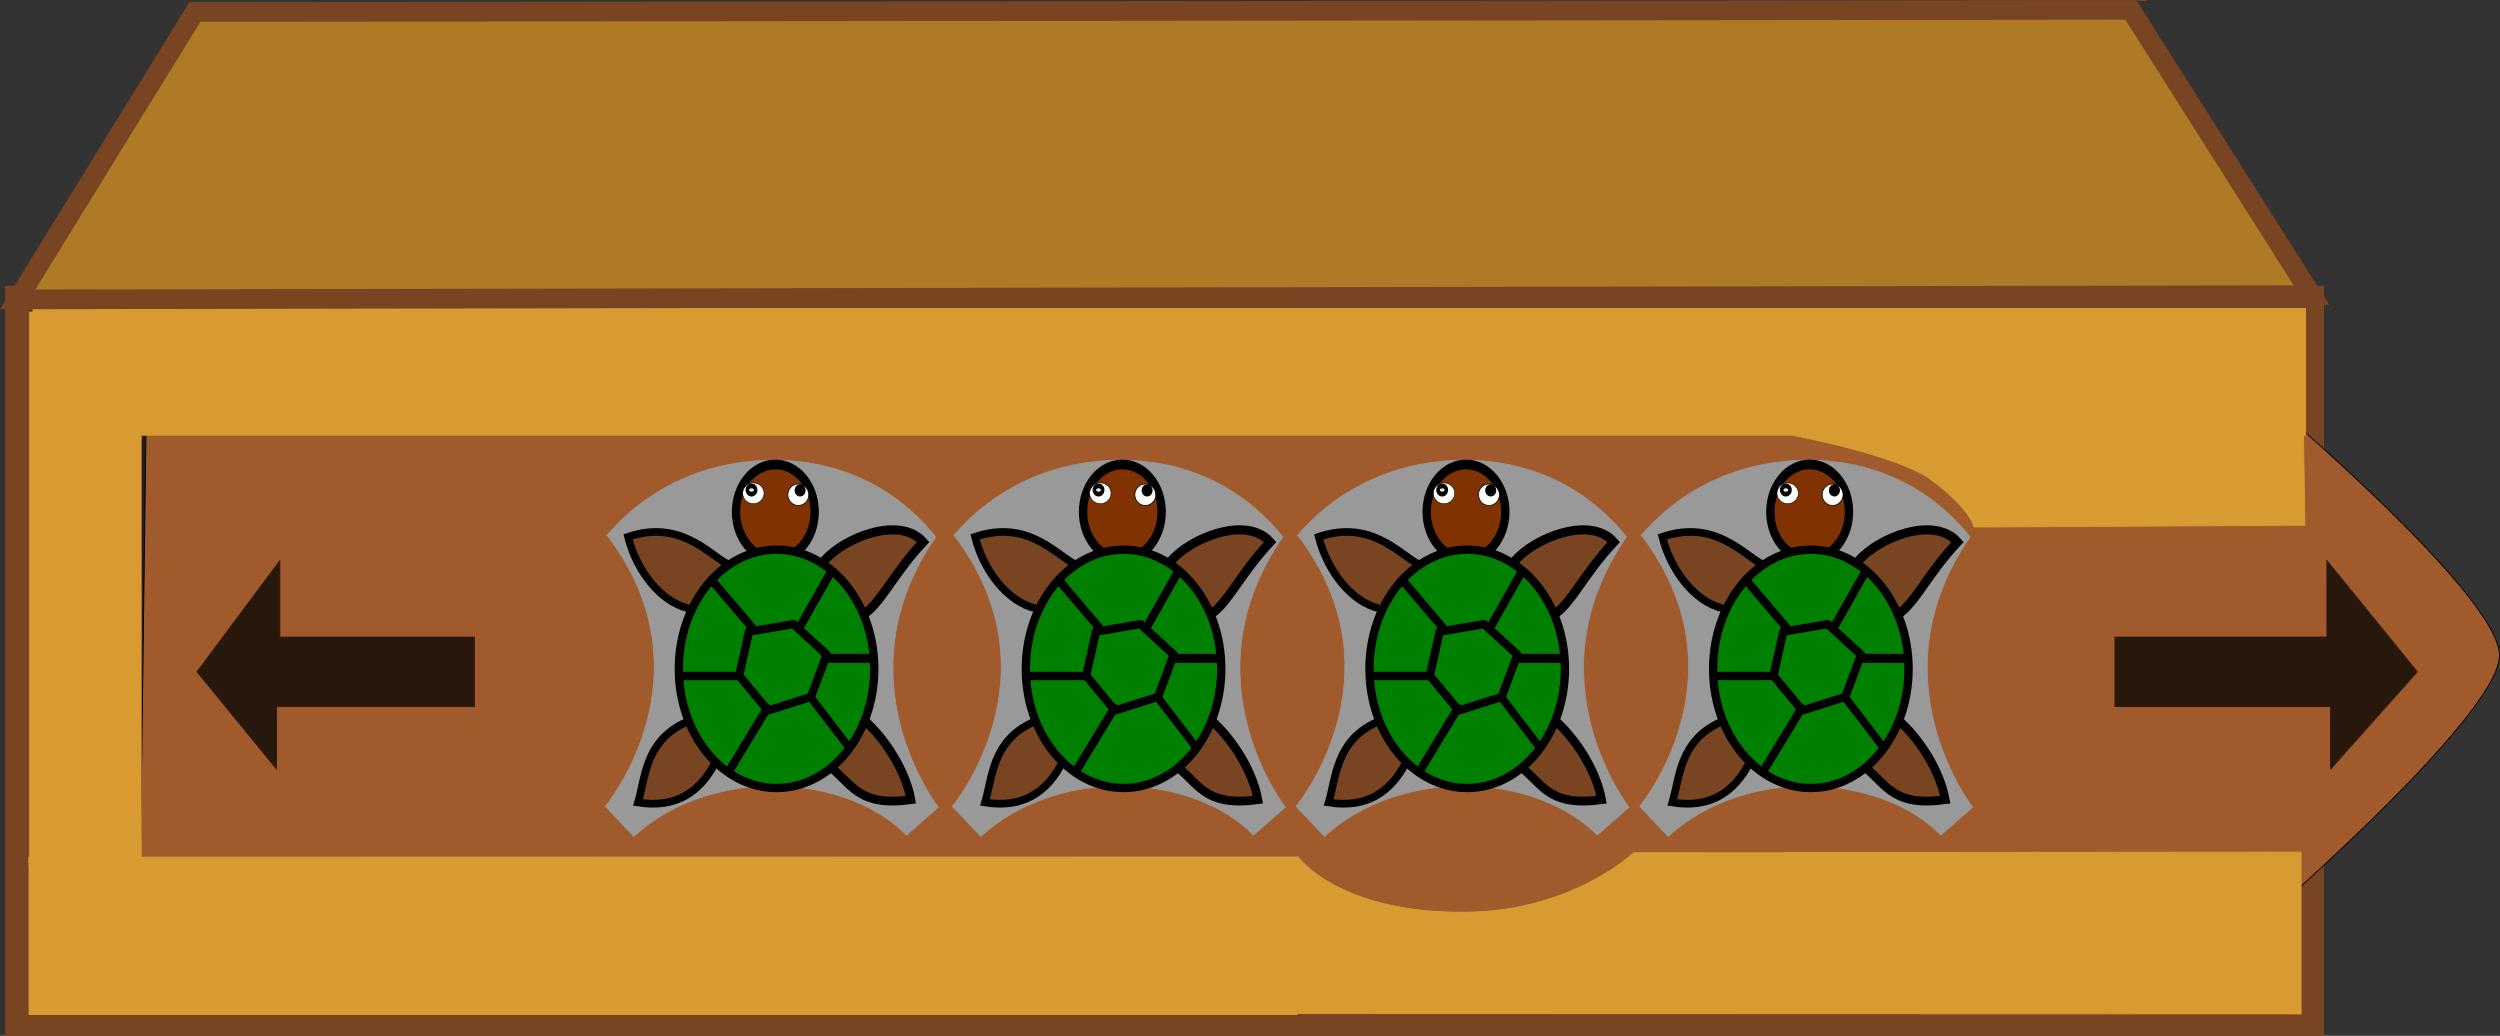 <?xml version="1.0" encoding="UTF-8" standalone="no"?>
<!-- Created with Inkscape (http://www.inkscape.org/) -->

<svg
   xmlns:osb="http://www.openswatchbook.org/uri/2009/osb"
   xmlns:dc="http://purl.org/dc/elements/1.1/"
   xmlns:cc="http://creativecommons.org/ns#"
   xmlns:rdf="http://www.w3.org/1999/02/22-rdf-syntax-ns#"
   xmlns:svg="http://www.w3.org/2000/svg"
   xmlns="http://www.w3.org/2000/svg"
   xmlns:xlink="http://www.w3.org/1999/xlink"
   xmlns:sodipodi="http://sodipodi.sourceforge.net/DTD/sodipodi-0.dtd"
   xmlns:inkscape="http://www.inkscape.org/namespaces/inkscape"
   width="2997.156"
   height="1241.812"
   id="svg2"
   version="1.1"
   inkscape:version="0.48.2 r9819"
   sodipodi:docname="2014-FR-07_box_closed.svg"
   inkscape:export-filename="/Users/tort/Documents/RECHERCHE/BEBRAS/svn_IOIFrance_beaverTask/beaver_tasks/2014/2014-FR-07-lock/2014-FR-07_box_closed.png"
   inkscape:export-xdpi="90"
   inkscape:export-ydpi="90">
  <rect width="100%" height="100%" fill="#333333" stroke="none"/>
  <defs
     id="defs4">
    <linearGradient
       id="linearGradient6546"
       osb:paint="solid">
      <stop
         style="stop-color:#2b1100;stop-opacity:1;"
         offset="0"
         id="stop6548" />
    </linearGradient>
    <inkscape:perspective
       sodipodi:type="inkscape:persp3d"
       inkscape:vp_x="421.38919 : -846.80507 : 1"
       inkscape:vp_y="0 : 730.6788 : 0"
       inkscape:vp_z="1952.7084 : -846.80507 : 1"
       inkscape:persp3d-origin="1187.0488 : -901.89743 : 1"
       id="perspective4657" />
    <linearGradient
       id="linearGradient5487"
       osb:paint="solid">
      <stop
         style="stop-color:#000000;stop-opacity:1;"
         offset="0"
         id="stop5489" />
    </linearGradient>
    <linearGradient
       id="linearGradient5479"
       osb:paint="solid">
      <stop
         style="stop-color:#ffffff;stop-opacity:1;"
         offset="0"
         id="stop5481" />
    </linearGradient>
    <linearGradient
       id="linearGradient5443"
       osb:paint="solid">
      <stop
         style="stop-color:#ffffff;stop-opacity:1;"
         offset="0"
         id="stop5445" />
    </linearGradient>
    <linearGradient
       id="linearGradient5435"
       osb:paint="solid">
      <stop
         style="stop-color:#ffffff;stop-opacity:1;"
         offset="0"
         id="stop5437" />
    </linearGradient>
    <linearGradient
       id="linearGradient5348"
       osb:paint="solid">
      <stop
         style="stop-color:#ffffff;stop-opacity:1;"
         offset="0"
         id="stop5350" />
    </linearGradient>
    <linearGradient
       id="linearGradient5340"
       osb:paint="solid">
      <stop
         style="stop-color:#008000;stop-opacity:1;"
         offset="0"
         id="stop5342" />
    </linearGradient>
    <linearGradient
       id="linearGradient5334"
       osb:paint="solid">
      <stop
         style="stop-color:#00922a;stop-opacity:1;"
         offset="0"
         id="stop5336" />
    </linearGradient>
    <linearGradient
       gradientUnits="userSpaceOnUse"
       y2="339.148"
       x2="369.786"
       y1="339.148"
       x1="356.643"
       id="linearGradient5491-0"
       xlink:href="#linearGradient5487-4"
       inkscape:collect="always" />
    <linearGradient
       gradientUnits="userSpaceOnUse"
       y2="347.362"
       x2="371.929"
       y1="347.362"
       x1="343.071"
       id="linearGradient5483-2"
       xlink:href="#linearGradient5479-6"
       inkscape:collect="always" />
    <linearGradient
       gradientUnits="userSpaceOnUse"
       y2="356.291"
       x2="332.143"
       y1="356.291"
       x1="294.286"
       id="linearGradient5352-5"
       xlink:href="#linearGradient5348-2"
       inkscape:collect="always" />
    <linearGradient
       gradientUnits="userSpaceOnUse"
       y2="515.219"
       x2="410.714"
       y1="515.219"
       x1="166.429"
       id="linearGradient5344-0"
       xlink:href="#linearGradient5340-6"
       inkscape:collect="always" />
    <linearGradient
       osb:paint="solid"
       id="linearGradient5334-5">
      <stop
         id="stop5336-5"
         offset="0"
         style="stop-color:#00922a;stop-opacity:1;" />
    </linearGradient>
    <linearGradient
       osb:paint="solid"
       id="linearGradient5340-6">
      <stop
         id="stop5342-7"
         offset="0"
         style="stop-color:#008000;stop-opacity:1;" />
    </linearGradient>
    <linearGradient
       osb:paint="solid"
       id="linearGradient5348-2">
      <stop
         id="stop5350-4"
         offset="0"
         style="stop-color:#ffffff;stop-opacity:1;" />
    </linearGradient>
    <linearGradient
       osb:paint="solid"
       id="linearGradient5435-5">
      <stop
         id="stop5437-1"
         offset="0"
         style="stop-color:#ffffff;stop-opacity:1;" />
    </linearGradient>
    <linearGradient
       osb:paint="solid"
       id="linearGradient5443-3">
      <stop
         id="stop5445-8"
         offset="0"
         style="stop-color:#ffffff;stop-opacity:1;" />
    </linearGradient>
    <linearGradient
       osb:paint="solid"
       id="linearGradient5479-6">
      <stop
         id="stop5481-5"
         offset="0"
         style="stop-color:#ffffff;stop-opacity:1;" />
    </linearGradient>
    <linearGradient
       osb:paint="solid"
       id="linearGradient5487-4">
      <stop
         id="stop5489-0"
         offset="0"
         style="stop-color:#000000;stop-opacity:1;" />
    </linearGradient>
    <linearGradient
       inkscape:collect="always"
       xlink:href="#linearGradient5340-6"
       id="linearGradient4553"
       gradientUnits="userSpaceOnUse"
       x1="166.429"
       y1="515.219"
       x2="410.714"
       y2="515.219" />
    <linearGradient
       inkscape:collect="always"
       xlink:href="#linearGradient5348-2"
       id="linearGradient4555"
       gradientUnits="userSpaceOnUse"
       x1="294.286"
       y1="356.291"
       x2="332.143"
       y2="356.291" />
    <linearGradient
       inkscape:collect="always"
       xlink:href="#linearGradient5479-6"
       id="linearGradient4557"
       gradientUnits="userSpaceOnUse"
       x1="343.071"
       y1="347.362"
       x2="371.929"
       y2="347.362" />
    <linearGradient
       inkscape:collect="always"
       xlink:href="#linearGradient5487-4"
       id="linearGradient4559"
       gradientUnits="userSpaceOnUse"
       x1="356.643"
       y1="339.148"
       x2="369.786"
       y2="339.148" />
    <linearGradient
       inkscape:collect="always"
       xlink:href="#linearGradient5340-6"
       id="linearGradient4601"
       gradientUnits="userSpaceOnUse"
       x1="166.429"
       y1="515.219"
       x2="410.714"
       y2="515.219" />
    <linearGradient
       inkscape:collect="always"
       xlink:href="#linearGradient5348-2"
       id="linearGradient4603"
       gradientUnits="userSpaceOnUse"
       x1="294.286"
       y1="356.291"
       x2="332.143"
       y2="356.291" />
    <linearGradient
       inkscape:collect="always"
       xlink:href="#linearGradient5479-6"
       id="linearGradient4605"
       gradientUnits="userSpaceOnUse"
       x1="343.071"
       y1="347.362"
       x2="371.929"
       y2="347.362" />
    <linearGradient
       inkscape:collect="always"
       xlink:href="#linearGradient5487-4"
       id="linearGradient4607"
       gradientUnits="userSpaceOnUse"
       x1="356.643"
       y1="339.148"
       x2="369.786"
       y2="339.148" />
    <linearGradient
       inkscape:collect="always"
       xlink:href="#linearGradient5340-6"
       id="linearGradient4649"
       gradientUnits="userSpaceOnUse"
       x1="166.429"
       y1="515.219"
       x2="410.714"
       y2="515.219" />
    <linearGradient
       inkscape:collect="always"
       xlink:href="#linearGradient5348-2"
       id="linearGradient4651"
       gradientUnits="userSpaceOnUse"
       x1="294.286"
       y1="356.291"
       x2="332.143"
       y2="356.291" />
    <linearGradient
       inkscape:collect="always"
       xlink:href="#linearGradient5479-6"
       id="linearGradient4653"
       gradientUnits="userSpaceOnUse"
       x1="343.071"
       y1="347.362"
       x2="371.929"
       y2="347.362" />
    <linearGradient
       inkscape:collect="always"
       xlink:href="#linearGradient5487-4"
       id="linearGradient4655"
       gradientUnits="userSpaceOnUse"
       x1="356.643"
       y1="339.148"
       x2="369.786"
       y2="339.148" />
  </defs>
  <sodipodi:namedview
     id="base"
     pagecolor="#ffffff"
     bordercolor="#666666"
     borderopacity="1.0"
     inkscape:pageopacity="0.0"
     inkscape:pageshadow="2"
     inkscape:zoom="0.24"
     inkscape:cx="1492.0704"
     inkscape:cy="842.10102"
     inkscape:document-units="px"
     inkscape:current-layer="layer1"
     showgrid="false"
     inkscape:window-width="1214"
     inkscape:window-height="724"
     inkscape:window-x="373"
     inkscape:window-y="0"
     inkscape:window-maximized="0"
     fit-margin-top="0"
     fit-margin-left="0"
     fit-margin-right="0"
     fit-margin-bottom="0" />
  <g
     inkscape:label="Layer 1"
     inkscape:groupmode="layer"
     id="layer1"
     transform="translate(986.906,278.844)">
    <rect
       style="fill:#241c1c;fill-rule:evenodd;stroke:#000000;stroke-width:1px;stroke-linecap:butt;stroke-linejoin:miter;stroke-opacity:1"
       id="rect4823"
       width="2654.545"
       height="722.727"
       x="90.909"
       y="154.654"
       transform="translate(-982.432,-14.695)"
       inkscape:export-filename="/Users/tort/Documents/RECHERCHE/BEBRAS/svn_IOIFrance_beaverTask/beaver_tasks/2014/2014-FR-07-lock/path3288.png"
       inkscape:export-xdpi="90"
       inkscape:export-ydpi="90" />
    <rect
       style="fill:none;stroke:#784421;stroke-width:29.103;stroke-linecap:butt;stroke-linejoin:miter;stroke-miterlimit:4;stroke-opacity:1;stroke-dasharray:none"
       id="rect5100"
       width="2750.938"
       height="870.065"
       x="-966.235"
       y="78.344"
       inkscape:export-filename="/Users/tort/Documents/RECHERCHE/BEBRAS/svn_IOIFrance_beaverTask/beaver_tasks/2014/2014-FR-07-lock/path3288.png"
       inkscape:export-xdpi="90"
       inkscape:export-ydpi="90" />
    <path
       style="fill:#a05a2c;stroke:#000000;stroke-width:1.11px;stroke-linecap:butt;stroke-linejoin:miter;stroke-opacity:1"
       d="m -811.452,203.745 -8.329,641.243 c 849.027,-2.726 1677.044,-5.835 2526.007,-3.357 0,0 303.413,-259.681 303.413,-334.846 0,-75.165 -299.959,-325.422 -299.959,-325.422 z"
       id="path4681"
       inkscape:connector-curvature="0"
       sodipodi:nodetypes="cccscc"
       inkscape:export-xdpi="90"
       inkscape:export-ydpi="90"
       inkscape:export-filename="/Users/tort/Documents/RECHERCHE/BEBRAS/svn_IOIFrance_beaverTask/beaver_tasks/2014/2014-FR-07-lock/path3288.png" />
    <g
       transform="translate(-393.074,-26.495)"
       id="layer1-9"
       inkscape:label="Layer 1"
       inkscape:transform-center-y="-42.870939"
       inkscape:export-filename="/Users/tort/Documents/RECHERCHE/BEBRAS/svn_IOIFrance_beaverTask/beaver_tasks/2014/2014-FR-07-lock/path3288.png"
       inkscape:export-xdpi="90"
       inkscape:export-ydpi="90">
      <path
         sodipodi:nodetypes="ccccccsc"
         inkscape:connector-curvature="0"
         id="path3499-7"
         d="m 134,389.362 c 128.38,168.346 -2,325 -2,325 l 34,36 c 94.04,-85.852 255.691,-74.901 327,-1.5 l 38,-33.5 c 0,0 -120.335,-154.398 -3,-324 -51.475,-64.104 -121.443,-91.643 -193,-92 -73.059,-0.365 -147.462,27.33 -201,90 z"
         style="fill:#999999;stroke:#999999;stroke-width:1px;stroke-linecap:butt;stroke-linejoin:miter;stroke-opacity:1" />
      <path
         inkscape:connector-curvature="0"
         id="path3866-5"
         d="m 317.053,654.781 20.675,33.206 20.675,-35.051"
         style="fill:#803300;stroke:#000000;stroke-width:7.642;stroke-linecap:butt;stroke-linejoin:miter;stroke-miterlimit:4;stroke-opacity:1;stroke-dasharray:none" />
      <path
         sodipodi:nodetypes="ccc"
         inkscape:connector-curvature="0"
         id="path3864-3"
         d="m 440.714,609.764 c 28.45,24.819 51.596,63.681 57.455,96.645 -58.941,8.089 -68.506,-14.737 -92.91,-36.257"
         style="fill:#784421;stroke:#000000;stroke-width:10.519;stroke-linecap:butt;stroke-linejoin:miter;stroke-miterlimit:4;stroke-opacity:1;stroke-dasharray:none" />
      <path
         sodipodi:nodetypes="ccc"
         inkscape:connector-curvature="0"
         id="path3862-9"
         d="m 228.275,613.645 c -48.861,22.446 -48.339,66.845 -57.208,96.083 43.747,7.046 73.942,-10.876 93.071,-48.825"
         style="fill:#784421;stroke:#000000;stroke-width:9.211;stroke-linecap:butt;stroke-linejoin:miter;stroke-miterlimit:4;stroke-opacity:1;stroke-dasharray:none" />
      <path
         sodipodi:nodetypes="ccc"
         inkscape:connector-curvature="0"
         id="path3858-9"
         d="m 231.182,476.949 c -32.695,-7.98 -61.576,-44.007 -72.06,-85.719 61.901,-20.9 95.981,20.153 118.422,32.12"
         style="fill:#784421;stroke:#000000;stroke-width:9.196;stroke-linecap:butt;stroke-linejoin:miter;stroke-miterlimit:4;stroke-opacity:1;stroke-dasharray:none" />
      <path
         sodipodi:nodetypes="ccc"
         inkscape:connector-curvature="0"
         id="path3860-4"
         d="m 394.343,419.955 c 23.844,-27.881 90.596,-54.43 118.562,-22.513 -36.545,39.151 -50.572,73.364 -71.65,86.936"
         style="fill:#784421;stroke:#000000;stroke-width:10.886;stroke-linecap:butt;stroke-linejoin:miter;stroke-miterlimit:4;stroke-opacity:1;stroke-dasharray:none" />
      <path
         transform="matrix(1,0,0,1.169,497.143,16.145)"
         d="m -114.286,295.219 c 0,26.825 -21.107,48.571 -47.143,48.571 -26.036,0 -47.143,-21.746 -47.143,-48.571 0,-26.825 21.107,-48.571 47.143,-48.571 26.036,0 47.143,21.746 47.143,48.571 z"
         sodipodi:ry="48.57143"
         sodipodi:rx="47.142857"
         sodipodi:cy="295.21933"
         sodipodi:cx="-161.42857"
         id="path3848-9"
         style="fill:#803300;fill-opacity:1;fill-rule:evenodd;stroke:#000000;stroke-width:10;stroke-linecap:butt;stroke-linejoin:round;stroke-miterlimit:4;stroke-opacity:1;stroke-dasharray:none;stroke-dashoffset:0"
         sodipodi:type="arc" />
      <path
         transform="translate(48.571,34.286)"
         d="m 405.714,515.219 c 0,78.898 -52.447,142.857 -117.143,142.857 -64.696,0 -117.143,-63.959 -117.143,-142.857 0,-78.898 52.447,-142.857 117.143,-142.857 64.696,0 117.143,63.959 117.143,142.857 z"
         sodipodi:ry="142.85715"
         sodipodi:rx="117.14286"
         sodipodi:cy="515.2193"
         sodipodi:cx="288.57144"
         id="path3070-1"
         style="fill:url(#linearGradient5344-0);fill-opacity:1;fill-rule:nonzero;stroke:#000000;stroke-width:10;stroke-linecap:butt;stroke-linejoin:round;stroke-miterlimit:4;stroke-opacity:1;stroke-dasharray:none;stroke-dashoffset:0"
         sodipodi:type="arc" />
      <path
         transform="matrix(1,0.021,-0.021,1,536.699,291.496)"
         inkscape:transform-center-y="2.0790988"
         inkscape:transform-center-x="-2.1072049"
         d="m -134.286,243.791 -17.823,51.076 -51.234,17.365 -35.322,-40.973 10.578,-53.052 53.145,-10.103 z"
         inkscape:randomized="0"
         inkscape:rounded="0"
         inkscape:flatsided="false"
         sodipodi:arg2="0.78987384"
         sodipodi:arg1="-0.25732371"
         sodipodi:r2="51.798611"
         sodipodi:r1="56.133949"
         sodipodi:cy="258.07648"
         sodipodi:cx="-188.57143"
         sodipodi:sides="3"
         id="path3844-5"
         style="fill:#008000;fill-opacity:0.103;fill-rule:nonzero;stroke:#000000;stroke-width:10;stroke-linecap:butt;stroke-linejoin:round;stroke-miterlimit:4;stroke-opacity:1;stroke-dasharray:none;stroke-dashoffset:0"
         sodipodi:type="star" />
      <path
         inkscape:connector-curvature="0"
         id="path3868-9"
         d="m 328.571,592.362 -48.571,80"
         style="fill:none;stroke:#000000;stroke-width:10;stroke-linecap:butt;stroke-linejoin:miter;stroke-miterlimit:4;stroke-opacity:1;stroke-dasharray:none" />
      <path
         inkscape:connector-curvature="0"
         id="path3870-8"
         d="m 291.429,558.076 -68.571,0"
         style="fill:none;stroke:#000000;stroke-width:10;stroke-linecap:butt;stroke-linejoin:miter;stroke-miterlimit:4;stroke-opacity:1;stroke-dasharray:none" />
      <path
         inkscape:connector-curvature="0"
         id="path3872-3"
         d="M 308.571,500.934 260,443.791"
         style="fill:none;stroke:#000000;stroke-width:10;stroke-linecap:butt;stroke-linejoin:miter;stroke-miterlimit:4;stroke-opacity:1;stroke-dasharray:none" />
      <path
         inkscape:connector-curvature="0"
         id="path3874-0"
         d="m 365.714,498.076 37.143,-65.714"
         style="fill:none;stroke:#000000;stroke-width:10;stroke-linecap:butt;stroke-linejoin:miter;stroke-miterlimit:4;stroke-opacity:1;stroke-dasharray:none" />
      <path
         inkscape:connector-curvature="0"
         id="path3876-9"
         d="m 398.857,536.934 53.516,0"
         style="fill:none;stroke:#000000;stroke-width:10.82;stroke-linecap:butt;stroke-linejoin:miter;stroke-miterlimit:4;stroke-opacity:1;stroke-dasharray:none" />
      <path
         inkscape:connector-curvature="0"
         id="path3878-0"
         d="m 379.976,586.053 46.334,60.619"
         style="fill:none;stroke:#000000;stroke-width:9.381;stroke-linecap:butt;stroke-linejoin:miter;stroke-miterlimit:4;stroke-opacity:1;stroke-dasharray:none" />
      <path
         transform="matrix(0.922,0,0,-0.896,20.562,658.292)"
         d="m 327.143,356.291 c 0,7.693 -6.236,13.929 -13.929,13.929 -7.693,0 -13.929,-6.236 -13.929,-13.929 0,-7.693 6.236,-13.929 13.929,-13.929 7.693,0 13.929,6.236 13.929,13.929 z"
         sodipodi:ry="13.928572"
         sodipodi:rx="13.928572"
         sodipodi:cy="356.29074"
         sodipodi:cx="313.21429"
         id="path5346-7"
         style="fill:url(#linearGradient5352-5);fill-opacity:1;fill-rule:evenodd;stroke:#000000;stroke-width:0.716;stroke-linecap:butt;stroke-linejoin:round;stroke-miterlimit:4;stroke-opacity:1;stroke-dasharray:none;stroke-dashoffset:0"
         sodipodi:type="arc" />
      <path
         transform="matrix(1,0,0,-1,-2.857,671.724)"
         d="m 312.143,336.648 c 0,1.578 -0.959,2.857 -2.143,2.857 -1.183,0 -2.143,-1.279 -2.143,-2.857 0,-1.578 0.959,-2.857 2.143,-2.857 1.183,0 2.143,1.279 2.143,2.857 z"
         sodipodi:ry="2.8571429"
         sodipodi:rx="2.1428571"
         sodipodi:cy="336.64789"
         sodipodi:cx="310"
         id="path5354-6"
         style="fill:#000000;fill-opacity:0.103;fill-rule:evenodd;stroke:#000000;stroke-width:10;stroke-linecap:butt;stroke-linejoin:round;stroke-miterlimit:4;stroke-opacity:1;stroke-dasharray:none;stroke-dashoffset:0"
         sodipodi:type="arc" />
      <path
         transform="matrix(0.901,0,0,0.903,41.126,27.118)"
         d="m 371.429,347.362 c 0,7.89 -6.236,14.286 -13.929,14.286 -7.693,0 -13.929,-6.396 -13.929,-14.286 0,-7.89 6.236,-14.286 13.929,-14.286 7.693,0 13.929,6.396 13.929,14.286 z"
         sodipodi:ry="14.285714"
         sodipodi:rx="13.928572"
         sodipodi:cy="347.36218"
         sodipodi:cx="357.5"
         id="path5477-8"
         style="fill:url(#linearGradient5483-2);fill-opacity:1;fill-rule:evenodd;stroke:#000000;stroke-width:1;stroke-linecap:butt;stroke-linejoin:round;stroke-miterlimit:4;stroke-opacity:1;stroke-dasharray:none;stroke-dashoffset:0"
         sodipodi:type="arc" />
      <path
         transform="translate(2.143,-3.571)"
         d="m 369.286,339.148 c 0,3.748 -2.718,6.786 -6.071,6.786 -3.353,0 -6.071,-3.038 -6.071,-6.786 0,-3.748 2.718,-6.786 6.071,-6.786 3.353,0 6.071,3.038 6.071,6.786 z"
         sodipodi:ry="6.7857141"
         sodipodi:rx="6.0714288"
         sodipodi:cy="339.14789"
         sodipodi:cx="363.21429"
         id="path5485-3"
         style="fill:url(#linearGradient5491-0);fill-opacity:1;fill-rule:evenodd;stroke:#000000;stroke-width:1;stroke-linecap:butt;stroke-linejoin:round;stroke-miterlimit:4;stroke-opacity:1;stroke-dasharray:none;stroke-dashoffset:0"
         sodipodi:type="arc" />
    </g>
    <g
       inkscape:label="Layer 1"
       id="g4513"
       transform="translate(22.926,-26.495)"
       inkscape:export-filename="/Users/tort/Documents/RECHERCHE/BEBRAS/svn_IOIFrance_beaverTask/beaver_tasks/2014/2014-FR-07-lock/path3288.png"
       inkscape:export-xdpi="90"
       inkscape:export-ydpi="90">
      <path
         style="fill:#999999;stroke:#999999;stroke-width:1px;stroke-linecap:butt;stroke-linejoin:miter;stroke-opacity:1"
         d="m 134,389.362 c 128.38,168.346 -2,325 -2,325 l 34,36 c 94.04,-85.852 255.691,-74.901 327,-1.5 l 38,-33.5 c 0,0 -120.335,-154.398 -3,-324 -51.475,-64.104 -121.443,-91.643 -193,-92 -73.059,-0.365 -147.462,27.33 -201,90 z"
         id="path4515"
         inkscape:connector-curvature="0"
         sodipodi:nodetypes="ccccccsc" />
      <path
         style="fill:#803300;stroke:#000000;stroke-width:7.642;stroke-linecap:butt;stroke-linejoin:miter;stroke-miterlimit:4;stroke-opacity:1;stroke-dasharray:none"
         d="m 317.053,654.781 20.675,33.206 20.675,-35.051"
         id="path4517"
         inkscape:connector-curvature="0" />
      <path
         style="fill:#784421;stroke:#000000;stroke-width:10.519;stroke-linecap:butt;stroke-linejoin:miter;stroke-miterlimit:4;stroke-opacity:1;stroke-dasharray:none"
         d="m 440.714,609.764 c 28.45,24.819 51.596,63.681 57.455,96.645 -58.941,8.089 -68.506,-14.737 -92.91,-36.257"
         id="path4519"
         inkscape:connector-curvature="0"
         sodipodi:nodetypes="ccc" />
      <path
         style="fill:#784421;stroke:#000000;stroke-width:9.211;stroke-linecap:butt;stroke-linejoin:miter;stroke-miterlimit:4;stroke-opacity:1;stroke-dasharray:none"
         d="m 228.275,613.645 c -48.861,22.446 -48.339,66.845 -57.208,96.083 43.747,7.046 73.942,-10.876 93.071,-48.825"
         id="path4521"
         inkscape:connector-curvature="0"
         sodipodi:nodetypes="ccc" />
      <path
         style="fill:#784421;stroke:#000000;stroke-width:9.196;stroke-linecap:butt;stroke-linejoin:miter;stroke-miterlimit:4;stroke-opacity:1;stroke-dasharray:none"
         d="m 231.182,476.949 c -32.695,-7.98 -61.576,-44.007 -72.06,-85.719 61.901,-20.9 95.981,20.153 118.422,32.12"
         id="path4523"
         inkscape:connector-curvature="0"
         sodipodi:nodetypes="ccc" />
      <path
         style="fill:#784421;stroke:#000000;stroke-width:10.886;stroke-linecap:butt;stroke-linejoin:miter;stroke-miterlimit:4;stroke-opacity:1;stroke-dasharray:none"
         d="m 394.343,419.955 c 23.844,-27.881 90.596,-54.43 118.562,-22.513 -36.545,39.151 -50.572,73.364 -71.65,86.936"
         id="path4525"
         inkscape:connector-curvature="0"
         sodipodi:nodetypes="ccc" />
      <path
         sodipodi:type="arc"
         style="fill:#803300;fill-opacity:1;fill-rule:evenodd;stroke:#000000;stroke-width:10;stroke-linecap:butt;stroke-linejoin:round;stroke-miterlimit:4;stroke-opacity:1;stroke-dasharray:none;stroke-dashoffset:0"
         id="path4527"
         sodipodi:cx="-161.42857"
         sodipodi:cy="295.21933"
         sodipodi:rx="47.142857"
         sodipodi:ry="48.57143"
         d="m -114.286,295.219 c 0,26.825 -21.107,48.571 -47.143,48.571 -26.036,0 -47.143,-21.746 -47.143,-48.571 0,-26.825 21.107,-48.571 47.143,-48.571 26.036,0 47.143,21.746 47.143,48.571 z"
         transform="matrix(1,0,0,1.169,497.143,16.145)" />
      <path
         sodipodi:type="arc"
         style="fill:url(#linearGradient4553);fill-opacity:1;fill-rule:nonzero;stroke:#000000;stroke-width:10;stroke-linecap:butt;stroke-linejoin:round;stroke-miterlimit:4;stroke-opacity:1;stroke-dasharray:none;stroke-dashoffset:0"
         id="path4529"
         sodipodi:cx="288.57144"
         sodipodi:cy="515.2193"
         sodipodi:rx="117.14286"
         sodipodi:ry="142.85715"
         d="m 405.714,515.219 c 0,78.898 -52.447,142.857 -117.143,142.857 -64.696,0 -117.143,-63.959 -117.143,-142.857 0,-78.898 52.447,-142.857 117.143,-142.857 64.696,0 117.143,63.959 117.143,142.857 z"
         transform="translate(48.571,34.286)" />
      <path
         sodipodi:type="star"
         style="fill:#008000;fill-opacity:0.103;fill-rule:nonzero;stroke:#000000;stroke-width:10;stroke-linecap:butt;stroke-linejoin:round;stroke-miterlimit:4;stroke-opacity:1;stroke-dasharray:none;stroke-dashoffset:0"
         id="path4531"
         sodipodi:sides="3"
         sodipodi:cx="-188.57143"
         sodipodi:cy="258.07648"
         sodipodi:r1="56.133949"
         sodipodi:r2="51.798611"
         sodipodi:arg1="-0.25732371"
         sodipodi:arg2="0.78987384"
         inkscape:flatsided="false"
         inkscape:rounded="0"
         inkscape:randomized="0"
         d="m -134.286,243.791 -17.823,51.076 -51.234,17.365 -35.322,-40.973 10.578,-53.052 53.145,-10.103 z"
         inkscape:transform-center-x="-2.1072049"
         inkscape:transform-center-y="2.0790988"
         transform="matrix(1,0.021,-0.021,1,536.699,291.496)" />
      <path
         style="fill:none;stroke:#000000;stroke-width:10;stroke-linecap:butt;stroke-linejoin:miter;stroke-miterlimit:4;stroke-opacity:1;stroke-dasharray:none"
         d="m 328.571,592.362 -48.571,80"
         id="path4533"
         inkscape:connector-curvature="0" />
      <path
         style="fill:none;stroke:#000000;stroke-width:10;stroke-linecap:butt;stroke-linejoin:miter;stroke-miterlimit:4;stroke-opacity:1;stroke-dasharray:none"
         d="m 291.429,558.076 -68.571,0"
         id="path4535"
         inkscape:connector-curvature="0" />
      <path
         style="fill:none;stroke:#000000;stroke-width:10;stroke-linecap:butt;stroke-linejoin:miter;stroke-miterlimit:4;stroke-opacity:1;stroke-dasharray:none"
         d="M 308.571,500.934 260,443.791"
         id="path4537"
         inkscape:connector-curvature="0" />
      <path
         style="fill:none;stroke:#000000;stroke-width:10;stroke-linecap:butt;stroke-linejoin:miter;stroke-miterlimit:4;stroke-opacity:1;stroke-dasharray:none"
         d="m 365.714,498.076 37.143,-65.714"
         id="path4539"
         inkscape:connector-curvature="0" />
      <path
         style="fill:none;stroke:#000000;stroke-width:10.82;stroke-linecap:butt;stroke-linejoin:miter;stroke-miterlimit:4;stroke-opacity:1;stroke-dasharray:none"
         d="m 398.857,536.934 53.516,0"
         id="path4541"
         inkscape:connector-curvature="0" />
      <path
         style="fill:none;stroke:#000000;stroke-width:9.381;stroke-linecap:butt;stroke-linejoin:miter;stroke-miterlimit:4;stroke-opacity:1;stroke-dasharray:none"
         d="m 379.976,586.053 46.334,60.619"
         id="path4543"
         inkscape:connector-curvature="0" />
      <path
         sodipodi:type="arc"
         style="fill:url(#linearGradient4555);fill-opacity:1;fill-rule:evenodd;stroke:#000000;stroke-width:0.716;stroke-linecap:butt;stroke-linejoin:round;stroke-miterlimit:4;stroke-opacity:1;stroke-dasharray:none;stroke-dashoffset:0"
         id="path4545"
         sodipodi:cx="313.21429"
         sodipodi:cy="356.29074"
         sodipodi:rx="13.928572"
         sodipodi:ry="13.928572"
         d="m 327.143,356.291 c 0,7.693 -6.236,13.929 -13.929,13.929 -7.693,0 -13.929,-6.236 -13.929,-13.929 0,-7.693 6.236,-13.929 13.929,-13.929 7.693,0 13.929,6.236 13.929,13.929 z"
         transform="matrix(0.922,0,0,-0.896,20.562,658.292)" />
      <path
         sodipodi:type="arc"
         style="fill:#000000;fill-opacity:0.103;fill-rule:evenodd;stroke:#000000;stroke-width:10;stroke-linecap:butt;stroke-linejoin:round;stroke-miterlimit:4;stroke-opacity:1;stroke-dasharray:none;stroke-dashoffset:0"
         id="path4547"
         sodipodi:cx="310"
         sodipodi:cy="336.64789"
         sodipodi:rx="2.1428571"
         sodipodi:ry="2.8571429"
         d="m 312.143,336.648 c 0,1.578 -0.959,2.857 -2.143,2.857 -1.183,0 -2.143,-1.279 -2.143,-2.857 0,-1.578 0.959,-2.857 2.143,-2.857 1.183,0 2.143,1.279 2.143,2.857 z"
         transform="matrix(1,0,0,-1,-2.857,671.724)" />
      <path
         sodipodi:type="arc"
         style="fill:url(#linearGradient4557);fill-opacity:1;fill-rule:evenodd;stroke:#000000;stroke-width:1;stroke-linecap:butt;stroke-linejoin:round;stroke-miterlimit:4;stroke-opacity:1;stroke-dasharray:none;stroke-dashoffset:0"
         id="path4549"
         sodipodi:cx="357.5"
         sodipodi:cy="347.36218"
         sodipodi:rx="13.928572"
         sodipodi:ry="14.285714"
         d="m 371.429,347.362 c 0,7.89 -6.236,14.286 -13.929,14.286 -7.693,0 -13.929,-6.396 -13.929,-14.286 0,-7.89 6.236,-14.286 13.929,-14.286 7.693,0 13.929,6.396 13.929,14.286 z"
         transform="matrix(0.901,0,0,0.903,41.126,27.118)" />
      <path
         sodipodi:type="arc"
         style="fill:url(#linearGradient4559);fill-opacity:1;fill-rule:evenodd;stroke:#000000;stroke-width:1;stroke-linecap:butt;stroke-linejoin:round;stroke-miterlimit:4;stroke-opacity:1;stroke-dasharray:none;stroke-dashoffset:0"
         id="path4551"
         sodipodi:cx="363.21429"
         sodipodi:cy="339.14789"
         sodipodi:rx="6.0714288"
         sodipodi:ry="6.7857141"
         d="m 369.286,339.148 c 0,3.748 -2.718,6.786 -6.071,6.786 -3.353,0 -6.071,-3.038 -6.071,-6.786 0,-3.748 2.718,-6.786 6.071,-6.786 3.353,0 6.071,3.038 6.071,6.786 z"
         transform="translate(2.143,-3.571)" />
    </g>
    <g
       transform="translate(434.926,-26.495)"
       id="g4561"
       inkscape:label="Layer 1"
       inkscape:transform-center-y="-38.97358"
       inkscape:export-filename="/Users/tort/Documents/RECHERCHE/BEBRAS/svn_IOIFrance_beaverTask/beaver_tasks/2014/2014-FR-07-lock/path3288.png"
       inkscape:export-xdpi="90"
       inkscape:export-ydpi="90">
      <path
         sodipodi:nodetypes="ccccccsc"
         inkscape:connector-curvature="0"
         id="path4563"
         d="m 134,389.362 c 128.38,168.346 -2,325 -2,325 l 34,36 c 94.04,-85.852 255.691,-74.901 327,-1.5 l 38,-33.5 c 0,0 -120.335,-154.398 -3,-324 -51.475,-64.104 -121.443,-91.643 -193,-92 -73.059,-0.365 -147.462,27.33 -201,90 z"
         style="fill:#999999;stroke:#999999;stroke-width:1px;stroke-linecap:butt;stroke-linejoin:miter;stroke-opacity:1" />
      <path
         inkscape:connector-curvature="0"
         id="path4565"
         d="m 317.053,654.781 20.675,33.206 20.675,-35.051"
         style="fill:#803300;stroke:#000000;stroke-width:7.642;stroke-linecap:butt;stroke-linejoin:miter;stroke-miterlimit:4;stroke-opacity:1;stroke-dasharray:none" />
      <path
         sodipodi:nodetypes="ccc"
         inkscape:connector-curvature="0"
         id="path4567"
         d="m 440.714,609.764 c 28.45,24.819 51.596,63.681 57.455,96.645 -58.941,8.089 -68.506,-14.737 -92.91,-36.257"
         style="fill:#784421;stroke:#000000;stroke-width:10.519;stroke-linecap:butt;stroke-linejoin:miter;stroke-miterlimit:4;stroke-opacity:1;stroke-dasharray:none" />
      <path
         sodipodi:nodetypes="ccc"
         inkscape:connector-curvature="0"
         id="path4569"
         d="m 228.275,613.645 c -48.861,22.446 -48.339,66.845 -57.208,96.083 43.747,7.046 73.942,-10.876 93.071,-48.825"
         style="fill:#784421;stroke:#000000;stroke-width:9.211;stroke-linecap:butt;stroke-linejoin:miter;stroke-miterlimit:4;stroke-opacity:1;stroke-dasharray:none" />
      <path
         sodipodi:nodetypes="ccc"
         inkscape:connector-curvature="0"
         id="path4571"
         d="m 231.182,476.949 c -32.695,-7.98 -61.576,-44.007 -72.06,-85.719 61.901,-20.9 95.981,20.153 118.422,32.12"
         style="fill:#784421;stroke:#000000;stroke-width:9.196;stroke-linecap:butt;stroke-linejoin:miter;stroke-miterlimit:4;stroke-opacity:1;stroke-dasharray:none" />
      <path
         sodipodi:nodetypes="ccc"
         inkscape:connector-curvature="0"
         id="path4573"
         d="m 394.343,419.955 c 23.844,-27.881 90.596,-54.43 118.562,-22.513 -36.545,39.151 -50.572,73.364 -71.65,86.936"
         style="fill:#784421;stroke:#000000;stroke-width:10.886;stroke-linecap:butt;stroke-linejoin:miter;stroke-miterlimit:4;stroke-opacity:1;stroke-dasharray:none" />
      <path
         transform="matrix(1,0,0,1.169,497.143,16.145)"
         d="m -114.286,295.219 c 0,26.825 -21.107,48.571 -47.143,48.571 -26.036,0 -47.143,-21.746 -47.143,-48.571 0,-26.825 21.107,-48.571 47.143,-48.571 26.036,0 47.143,21.746 47.143,48.571 z"
         sodipodi:ry="48.57143"
         sodipodi:rx="47.142857"
         sodipodi:cy="295.21933"
         sodipodi:cx="-161.42857"
         id="path4575"
         style="fill:#803300;fill-opacity:1;fill-rule:evenodd;stroke:#000000;stroke-width:10;stroke-linecap:butt;stroke-linejoin:round;stroke-miterlimit:4;stroke-opacity:1;stroke-dasharray:none;stroke-dashoffset:0"
         sodipodi:type="arc" />
      <path
         transform="translate(48.571,34.286)"
         d="m 405.714,515.219 c 0,78.898 -52.447,142.857 -117.143,142.857 -64.696,0 -117.143,-63.959 -117.143,-142.857 0,-78.898 52.447,-142.857 117.143,-142.857 64.696,0 117.143,63.959 117.143,142.857 z"
         sodipodi:ry="142.85715"
         sodipodi:rx="117.14286"
         sodipodi:cy="515.2193"
         sodipodi:cx="288.57144"
         id="path4577"
         style="fill:url(#linearGradient4601);fill-opacity:1;fill-rule:nonzero;stroke:#000000;stroke-width:10;stroke-linecap:butt;stroke-linejoin:round;stroke-miterlimit:4;stroke-opacity:1;stroke-dasharray:none;stroke-dashoffset:0"
         sodipodi:type="arc" />
      <path
         transform="matrix(1,0.021,-0.021,1,536.699,291.496)"
         inkscape:transform-center-y="2.0790988"
         inkscape:transform-center-x="-2.1072049"
         d="m -134.286,243.791 -17.823,51.076 -51.234,17.365 -35.322,-40.973 10.578,-53.052 53.145,-10.103 z"
         inkscape:randomized="0"
         inkscape:rounded="0"
         inkscape:flatsided="false"
         sodipodi:arg2="0.78987384"
         sodipodi:arg1="-0.25732371"
         sodipodi:r2="51.798611"
         sodipodi:r1="56.133949"
         sodipodi:cy="258.07648"
         sodipodi:cx="-188.57143"
         sodipodi:sides="3"
         id="path4579"
         style="fill:#008000;fill-opacity:0.103;fill-rule:nonzero;stroke:#000000;stroke-width:10;stroke-linecap:butt;stroke-linejoin:round;stroke-miterlimit:4;stroke-opacity:1;stroke-dasharray:none;stroke-dashoffset:0"
         sodipodi:type="star" />
      <path
         inkscape:connector-curvature="0"
         id="path4581"
         d="m 328.571,592.362 -48.571,80"
         style="fill:none;stroke:#000000;stroke-width:10;stroke-linecap:butt;stroke-linejoin:miter;stroke-miterlimit:4;stroke-opacity:1;stroke-dasharray:none" />
      <path
         inkscape:connector-curvature="0"
         id="path4583"
         d="m 291.429,558.076 -68.571,0"
         style="fill:none;stroke:#000000;stroke-width:10;stroke-linecap:butt;stroke-linejoin:miter;stroke-miterlimit:4;stroke-opacity:1;stroke-dasharray:none" />
      <path
         inkscape:connector-curvature="0"
         id="path4585"
         d="M 308.571,500.934 260,443.791"
         style="fill:none;stroke:#000000;stroke-width:10;stroke-linecap:butt;stroke-linejoin:miter;stroke-miterlimit:4;stroke-opacity:1;stroke-dasharray:none" />
      <path
         inkscape:connector-curvature="0"
         id="path4587"
         d="m 365.714,498.076 37.143,-65.714"
         style="fill:none;stroke:#000000;stroke-width:10;stroke-linecap:butt;stroke-linejoin:miter;stroke-miterlimit:4;stroke-opacity:1;stroke-dasharray:none" />
      <path
         inkscape:connector-curvature="0"
         id="path4589"
         d="m 398.857,536.934 53.516,0"
         style="fill:none;stroke:#000000;stroke-width:10.82;stroke-linecap:butt;stroke-linejoin:miter;stroke-miterlimit:4;stroke-opacity:1;stroke-dasharray:none" />
      <path
         inkscape:connector-curvature="0"
         id="path4591"
         d="m 379.976,586.053 46.334,60.619"
         style="fill:none;stroke:#000000;stroke-width:9.381;stroke-linecap:butt;stroke-linejoin:miter;stroke-miterlimit:4;stroke-opacity:1;stroke-dasharray:none" />
      <path
         transform="matrix(0.922,0,0,-0.896,20.562,658.292)"
         d="m 327.143,356.291 c 0,7.693 -6.236,13.929 -13.929,13.929 -7.693,0 -13.929,-6.236 -13.929,-13.929 0,-7.693 6.236,-13.929 13.929,-13.929 7.693,0 13.929,6.236 13.929,13.929 z"
         sodipodi:ry="13.928572"
         sodipodi:rx="13.928572"
         sodipodi:cy="356.29074"
         sodipodi:cx="313.21429"
         id="path4593"
         style="fill:url(#linearGradient4603);fill-opacity:1;fill-rule:evenodd;stroke:#000000;stroke-width:0.716;stroke-linecap:butt;stroke-linejoin:round;stroke-miterlimit:4;stroke-opacity:1;stroke-dasharray:none;stroke-dashoffset:0"
         sodipodi:type="arc" />
      <path
         transform="matrix(1,0,0,-1,-2.857,671.724)"
         d="m 312.143,336.648 c 0,1.578 -0.959,2.857 -2.143,2.857 -1.183,0 -2.143,-1.279 -2.143,-2.857 0,-1.578 0.959,-2.857 2.143,-2.857 1.183,0 2.143,1.279 2.143,2.857 z"
         sodipodi:ry="2.8571429"
         sodipodi:rx="2.1428571"
         sodipodi:cy="336.64789"
         sodipodi:cx="310"
         id="path4595"
         style="fill:#000000;fill-opacity:0.103;fill-rule:evenodd;stroke:#000000;stroke-width:10;stroke-linecap:butt;stroke-linejoin:round;stroke-miterlimit:4;stroke-opacity:1;stroke-dasharray:none;stroke-dashoffset:0"
         sodipodi:type="arc" />
      <path
         transform="matrix(0.901,0,0,0.903,41.126,27.118)"
         d="m 371.429,347.362 c 0,7.89 -6.236,14.286 -13.929,14.286 -7.693,0 -13.929,-6.396 -13.929,-14.286 0,-7.89 6.236,-14.286 13.929,-14.286 7.693,0 13.929,6.396 13.929,14.286 z"
         sodipodi:ry="14.285714"
         sodipodi:rx="13.928572"
         sodipodi:cy="347.36218"
         sodipodi:cx="357.5"
         id="path4597"
         style="fill:url(#linearGradient4605);fill-opacity:1;fill-rule:evenodd;stroke:#000000;stroke-width:1;stroke-linecap:butt;stroke-linejoin:round;stroke-miterlimit:4;stroke-opacity:1;stroke-dasharray:none;stroke-dashoffset:0"
         sodipodi:type="arc" />
      <path
         transform="translate(2.143,-3.571)"
         d="m 369.286,339.148 c 0,3.748 -2.718,6.786 -6.071,6.786 -3.353,0 -6.071,-3.038 -6.071,-6.786 0,-3.748 2.718,-6.786 6.071,-6.786 3.353,0 6.071,3.038 6.071,6.786 z"
         sodipodi:ry="6.7857141"
         sodipodi:rx="6.0714288"
         sodipodi:cy="339.14789"
         sodipodi:cx="363.21429"
         id="path4599"
         style="fill:url(#linearGradient4607);fill-opacity:1;fill-rule:evenodd;stroke:#000000;stroke-width:1;stroke-linecap:butt;stroke-linejoin:round;stroke-miterlimit:4;stroke-opacity:1;stroke-dasharray:none;stroke-dashoffset:0"
         sodipodi:type="arc" />
    </g>
    <g
       inkscape:label="Layer 1"
       id="g4609"
       transform="translate(846.926,-26.495)"
       inkscape:export-filename="/Users/tort/Documents/RECHERCHE/BEBRAS/svn_IOIFrance_beaverTask/beaver_tasks/2014/2014-FR-07-lock/path3288.png"
       inkscape:export-xdpi="90"
       inkscape:export-ydpi="90">
      <path
         style="fill:#999999;stroke:#999999;stroke-width:1px;stroke-linecap:butt;stroke-linejoin:miter;stroke-opacity:1"
         d="m 134,389.362 c 128.38,168.346 -2,325 -2,325 l 34,36 c 94.04,-85.852 255.691,-74.901 327,-1.5 l 38,-33.5 c 0,0 -120.335,-154.398 -3,-324 -51.475,-64.104 -121.443,-91.643 -193,-92 -73.059,-0.365 -147.462,27.33 -201,90 z"
         id="path4611"
         inkscape:connector-curvature="0"
         sodipodi:nodetypes="ccccccsc" />
      <path
         style="fill:#803300;stroke:#000000;stroke-width:7.642;stroke-linecap:butt;stroke-linejoin:miter;stroke-miterlimit:4;stroke-opacity:1;stroke-dasharray:none"
         d="m 317.053,654.781 20.675,33.206 20.675,-35.051"
         id="path4613"
         inkscape:connector-curvature="0" />
      <path
         style="fill:#784421;stroke:#000000;stroke-width:10.519;stroke-linecap:butt;stroke-linejoin:miter;stroke-miterlimit:4;stroke-opacity:1;stroke-dasharray:none"
         d="m 440.714,609.764 c 28.45,24.819 51.596,63.681 57.455,96.645 -58.941,8.089 -68.506,-14.737 -92.91,-36.257"
         id="path4615"
         inkscape:connector-curvature="0"
         sodipodi:nodetypes="ccc" />
      <path
         style="fill:#784421;stroke:#000000;stroke-width:9.211;stroke-linecap:butt;stroke-linejoin:miter;stroke-miterlimit:4;stroke-opacity:1;stroke-dasharray:none"
         d="m 228.275,613.645 c -48.861,22.446 -48.339,66.845 -57.208,96.083 43.747,7.046 73.942,-10.876 93.071,-48.825"
         id="path4617"
         inkscape:connector-curvature="0"
         sodipodi:nodetypes="ccc" />
      <path
         style="fill:#784421;stroke:#000000;stroke-width:9.196;stroke-linecap:butt;stroke-linejoin:miter;stroke-miterlimit:4;stroke-opacity:1;stroke-dasharray:none"
         d="m 231.182,476.949 c -32.695,-7.98 -61.576,-44.007 -72.06,-85.719 61.901,-20.9 95.981,20.153 118.422,32.12"
         id="path4619"
         inkscape:connector-curvature="0"
         sodipodi:nodetypes="ccc" />
      <path
         style="fill:#784421;stroke:#000000;stroke-width:10.886;stroke-linecap:butt;stroke-linejoin:miter;stroke-miterlimit:4;stroke-opacity:1;stroke-dasharray:none"
         d="m 394.343,419.955 c 23.844,-27.881 90.596,-54.43 118.562,-22.513 -36.545,39.151 -50.572,73.364 -71.65,86.936"
         id="path4621"
         inkscape:connector-curvature="0"
         sodipodi:nodetypes="ccc" />
      <path
         sodipodi:type="arc"
         style="fill:#803300;fill-opacity:1;fill-rule:evenodd;stroke:#000000;stroke-width:10;stroke-linecap:butt;stroke-linejoin:round;stroke-miterlimit:4;stroke-opacity:1;stroke-dasharray:none;stroke-dashoffset:0"
         id="path4623"
         sodipodi:cx="-161.42857"
         sodipodi:cy="295.21933"
         sodipodi:rx="47.142857"
         sodipodi:ry="48.57143"
         d="m -114.286,295.219 c 0,26.825 -21.107,48.571 -47.143,48.571 -26.036,0 -47.143,-21.746 -47.143,-48.571 0,-26.825 21.107,-48.571 47.143,-48.571 26.036,0 47.143,21.746 47.143,48.571 z"
         transform="matrix(1,0,0,1.169,497.143,16.145)" />
      <path
         sodipodi:type="arc"
         style="fill:url(#linearGradient4649);fill-opacity:1;fill-rule:nonzero;stroke:#000000;stroke-width:10;stroke-linecap:butt;stroke-linejoin:round;stroke-miterlimit:4;stroke-opacity:1;stroke-dasharray:none;stroke-dashoffset:0"
         id="path4625"
         sodipodi:cx="288.57144"
         sodipodi:cy="515.2193"
         sodipodi:rx="117.14286"
         sodipodi:ry="142.85715"
         d="m 405.714,515.219 c 0,78.898 -52.447,142.857 -117.143,142.857 -64.696,0 -117.143,-63.959 -117.143,-142.857 0,-78.898 52.447,-142.857 117.143,-142.857 64.696,0 117.143,63.959 117.143,142.857 z"
         transform="translate(48.571,34.286)" />
      <path
         sodipodi:type="star"
         style="fill:#008000;fill-opacity:0.103;fill-rule:nonzero;stroke:#000000;stroke-width:10;stroke-linecap:butt;stroke-linejoin:round;stroke-miterlimit:4;stroke-opacity:1;stroke-dasharray:none;stroke-dashoffset:0"
         id="path4627"
         sodipodi:sides="3"
         sodipodi:cx="-188.57143"
         sodipodi:cy="258.07648"
         sodipodi:r1="56.133949"
         sodipodi:r2="51.798611"
         sodipodi:arg1="-0.25732371"
         sodipodi:arg2="0.78987384"
         inkscape:flatsided="false"
         inkscape:rounded="0"
         inkscape:randomized="0"
         d="m -134.286,243.791 -17.823,51.076 -51.234,17.365 -35.322,-40.973 10.578,-53.052 53.145,-10.103 z"
         inkscape:transform-center-x="-2.1072049"
         inkscape:transform-center-y="2.0790988"
         transform="matrix(1,0.021,-0.021,1,536.699,291.496)" />
      <path
         style="fill:none;stroke:#000000;stroke-width:10;stroke-linecap:butt;stroke-linejoin:miter;stroke-miterlimit:4;stroke-opacity:1;stroke-dasharray:none"
         d="m 328.571,592.362 -48.571,80"
         id="path4629"
         inkscape:connector-curvature="0" />
      <path
         style="fill:none;stroke:#000000;stroke-width:10;stroke-linecap:butt;stroke-linejoin:miter;stroke-miterlimit:4;stroke-opacity:1;stroke-dasharray:none"
         d="m 291.429,558.076 -68.571,0"
         id="path4631"
         inkscape:connector-curvature="0" />
      <path
         style="fill:none;stroke:#000000;stroke-width:10;stroke-linecap:butt;stroke-linejoin:miter;stroke-miterlimit:4;stroke-opacity:1;stroke-dasharray:none"
         d="M 308.571,500.934 260,443.791"
         id="path4633"
         inkscape:connector-curvature="0" />
      <path
         style="fill:none;stroke:#000000;stroke-width:10;stroke-linecap:butt;stroke-linejoin:miter;stroke-miterlimit:4;stroke-opacity:1;stroke-dasharray:none"
         d="m 365.714,498.076 37.143,-65.714"
         id="path4635"
         inkscape:connector-curvature="0" />
      <path
         style="fill:none;stroke:#000000;stroke-width:10.82;stroke-linecap:butt;stroke-linejoin:miter;stroke-miterlimit:4;stroke-opacity:1;stroke-dasharray:none"
         d="m 398.857,536.934 53.516,0"
         id="path4637"
         inkscape:connector-curvature="0" />
      <path
         style="fill:none;stroke:#000000;stroke-width:9.381;stroke-linecap:butt;stroke-linejoin:miter;stroke-miterlimit:4;stroke-opacity:1;stroke-dasharray:none"
         d="m 379.976,586.053 46.334,60.619"
         id="path4639"
         inkscape:connector-curvature="0" />
      <path
         sodipodi:type="arc"
         style="fill:url(#linearGradient4651);fill-opacity:1;fill-rule:evenodd;stroke:#000000;stroke-width:0.716;stroke-linecap:butt;stroke-linejoin:round;stroke-miterlimit:4;stroke-opacity:1;stroke-dasharray:none;stroke-dashoffset:0"
         id="path4641"
         sodipodi:cx="313.21429"
         sodipodi:cy="356.29074"
         sodipodi:rx="13.928572"
         sodipodi:ry="13.928572"
         d="m 327.143,356.291 c 0,7.693 -6.236,13.929 -13.929,13.929 -7.693,0 -13.929,-6.236 -13.929,-13.929 0,-7.693 6.236,-13.929 13.929,-13.929 7.693,0 13.929,6.236 13.929,13.929 z"
         transform="matrix(0.922,0,0,-0.896,20.562,658.292)" />
      <path
         sodipodi:type="arc"
         style="fill:#000000;fill-opacity:0.103;fill-rule:evenodd;stroke:#000000;stroke-width:10;stroke-linecap:butt;stroke-linejoin:round;stroke-miterlimit:4;stroke-opacity:1;stroke-dasharray:none;stroke-dashoffset:0"
         id="path4643"
         sodipodi:cx="310"
         sodipodi:cy="336.64789"
         sodipodi:rx="2.1428571"
         sodipodi:ry="2.8571429"
         d="m 312.143,336.648 c 0,1.578 -0.959,2.857 -2.143,2.857 -1.183,0 -2.143,-1.279 -2.143,-2.857 0,-1.578 0.959,-2.857 2.143,-2.857 1.183,0 2.143,1.279 2.143,2.857 z"
         transform="matrix(1,0,0,-1,-2.857,671.724)" />
      <path
         sodipodi:type="arc"
         style="fill:url(#linearGradient4653);fill-opacity:1;fill-rule:evenodd;stroke:#000000;stroke-width:1;stroke-linecap:butt;stroke-linejoin:round;stroke-miterlimit:4;stroke-opacity:1;stroke-dasharray:none;stroke-dashoffset:0"
         id="path4645"
         sodipodi:cx="357.5"
         sodipodi:cy="347.36218"
         sodipodi:rx="13.928572"
         sodipodi:ry="14.285714"
         d="m 371.429,347.362 c 0,7.89 -6.236,14.286 -13.929,14.286 -7.693,0 -13.929,-6.396 -13.929,-14.286 0,-7.89 6.236,-14.286 13.929,-14.286 7.693,0 13.929,6.396 13.929,14.286 z"
         transform="matrix(0.901,0,0,0.903,41.126,27.118)" />
      <path
         sodipodi:type="arc"
         style="fill:url(#linearGradient4655);fill-opacity:1;fill-rule:evenodd;stroke:#000000;stroke-width:1;stroke-linecap:butt;stroke-linejoin:round;stroke-miterlimit:4;stroke-opacity:1;stroke-dasharray:none;stroke-dashoffset:0"
         id="path4647"
         sodipodi:cx="363.21429"
         sodipodi:cy="339.14789"
         sodipodi:rx="6.0714288"
         sodipodi:ry="6.7857141"
         d="m 369.286,339.148 c 0,3.748 -2.718,6.786 -6.071,6.786 -3.353,0 -6.071,-3.038 -6.071,-6.786 0,-3.748 2.718,-6.786 6.071,-6.786 3.353,0 6.071,3.038 6.071,6.786 z"
         transform="translate(2.143,-3.571)" />
    </g>
    <path
       style="fill:#da9a32;fill-opacity:1;stroke:#da9a32;stroke-width:1.107px;stroke-linecap:butt;stroke-linejoin:miter;stroke-opacity:1"
       d="m 1164.266,243.368 610.297,-6.355 1.786,113.818 -396.556,2.189 c 0,0 -4.75,-23.051 -52.999,-57.753 -39.605,-28.485 -162.528,-51.898 -162.528,-51.898 z"
       id="path4718"
       inkscape:connector-curvature="0"
       sodipodi:nodetypes="ccccsc"
       inkscape:export-filename="/Users/tort/Documents/RECHERCHE/BEBRAS/svn_IOIFrance_beaverTask/beaver_tasks/2014/2014-FR-07-lock/path3288.png"
       inkscape:export-xdpi="90"
       inkscape:export-ydpi="90" />
    <rect
       y="95.235"
       x="-951.736"
       height="839.5"
       width="134.093"
       id="rect4720"
       style="fill:#da9a32;fill-opacity:1;fill-rule:evenodd;stroke:#da9a32;stroke-width:0.974px;stroke-linecap:butt;stroke-linejoin:miter;stroke-opacity:1"
       inkscape:export-filename="/Users/tort/Documents/RECHERCHE/BEBRAS/svn_IOIFrance_beaverTask/beaver_tasks/2014/2014-FR-07-lock/path3288.png"
       inkscape:export-xdpi="90"
       inkscape:export-ydpi="90" />
    <rect
       y="-242.6"
       x="-946.933"
       height="151.168"
       width="2723.729"
       id="rect4724"
       style="fill:#da9a32;fill-opacity:1;fill-rule:evenodd;stroke:#da9a32;stroke-width:1.864px;stroke-linecap:butt;stroke-linejoin:miter;stroke-opacity:1"
       transform="scale(1,-1)"
       inkscape:export-filename="/Users/tort/Documents/RECHERCHE/BEBRAS/svn_IOIFrance_beaverTask/beaver_tasks/2014/2014-FR-07-lock/path3288.png"
       inkscape:export-xdpi="90"
       inkscape:export-ydpi="90" />
    <path
       style="fill:#da9a32;fill-opacity:1;stroke:#da9a32;stroke-width:1.139px;stroke-linecap:butt;stroke-linejoin:miter;stroke-opacity:1"
       d="m 569.378,748.638 -1521.745,0.426 c 3.548,62.187 3.089,124.37 2.923,186.626 l 2721.178,0.988 0,-193.93 -800,0.69 c 0,0 -73.392,70.477 -202.083,71.418 -152.414,1.114 -200.273,-66.217 -200.273,-66.217 z"
       id="path4730"
       inkscape:connector-curvature="0"
       sodipodi:nodetypes="ccccccsc"
       inkscape:export-filename="/Users/tort/Documents/RECHERCHE/BEBRAS/svn_IOIFrance_beaverTask/beaver_tasks/2014/2014-FR-07-lock/path3288.png"
       inkscape:export-xdpi="90"
       inkscape:export-ydpi="90" />
    <rect
       y="749.115"
       x="-951.766"
       height="188.095"
       width="1519.424"
       id="rect4722"
       style="fill:#da9a32;fill-opacity:1;fill-rule:evenodd;stroke:#da9a32;stroke-width:1.553px;stroke-linecap:butt;stroke-linejoin:miter;stroke-opacity:1"
       inkscape:export-filename="/Users/tort/Documents/RECHERCHE/BEBRAS/svn_IOIFrance_beaverTask/beaver_tasks/2014/2014-FR-07-lock/path3288.png"
       inkscape:export-xdpi="90"
       inkscape:export-ydpi="90" />
    <path
       style="fill:#ae7a26;fill-opacity:1;stroke:#784421;stroke-width:23.568;stroke-linecap:butt;stroke-linejoin:miter;stroke-miterlimit:4;stroke-opacity:1;stroke-dasharray:none"
       d="m -965.766,80.11 212.5,-344.576 2320.833,-2.571 216.667,342.004 z"
       id="path6552"
       inkscape:connector-curvature="0"
       inkscape:export-filename="/Users/tort/Documents/RECHERCHE/BEBRAS/svn_IOIFrance_beaverTask/beaver_tasks/2014/2014-FR-07-lock/path3288.png"
       inkscape:export-xdpi="90"
       inkscape:export-ydpi="90" />
    <path
       style="fill:#28170b;stroke:#28170b;stroke-width:1px;stroke-linecap:butt;stroke-linejoin:miter;stroke-opacity:1"
       d="m 1802.761,393.229 108.333,133.333 -104,116.667 0,-75 -258.5,0 0,-83.333 254.167,0 z"
       id="path4095"
       inkscape:connector-curvature="0"
       sodipodi:nodetypes="cccccccc"
       inkscape:export-filename="/Users/tort/Documents/RECHERCHE/BEBRAS/svn_IOIFrance_beaverTask/beaver_tasks/2014/2014-FR-07-lock/path3288.png"
       inkscape:export-xdpi="90"
       inkscape:export-ydpi="90" />
    <path
       sodipodi:nodetypes="cccccccc"
       inkscape:connector-curvature="0"
       id="path3288"
       d="m -651.378,393.229 -99.442,133.333 95.464,116.667 0,-75 237.283,0 0,-83.333 -233.305,0 z"
       style="fill:#28170b;stroke:#28170b;stroke-width:0.958px;stroke-linecap:butt;stroke-linejoin:miter;stroke-opacity:1"
       inkscape:export-xdpi="90"
       inkscape:export-ydpi="90" />
  </g>
</svg>
